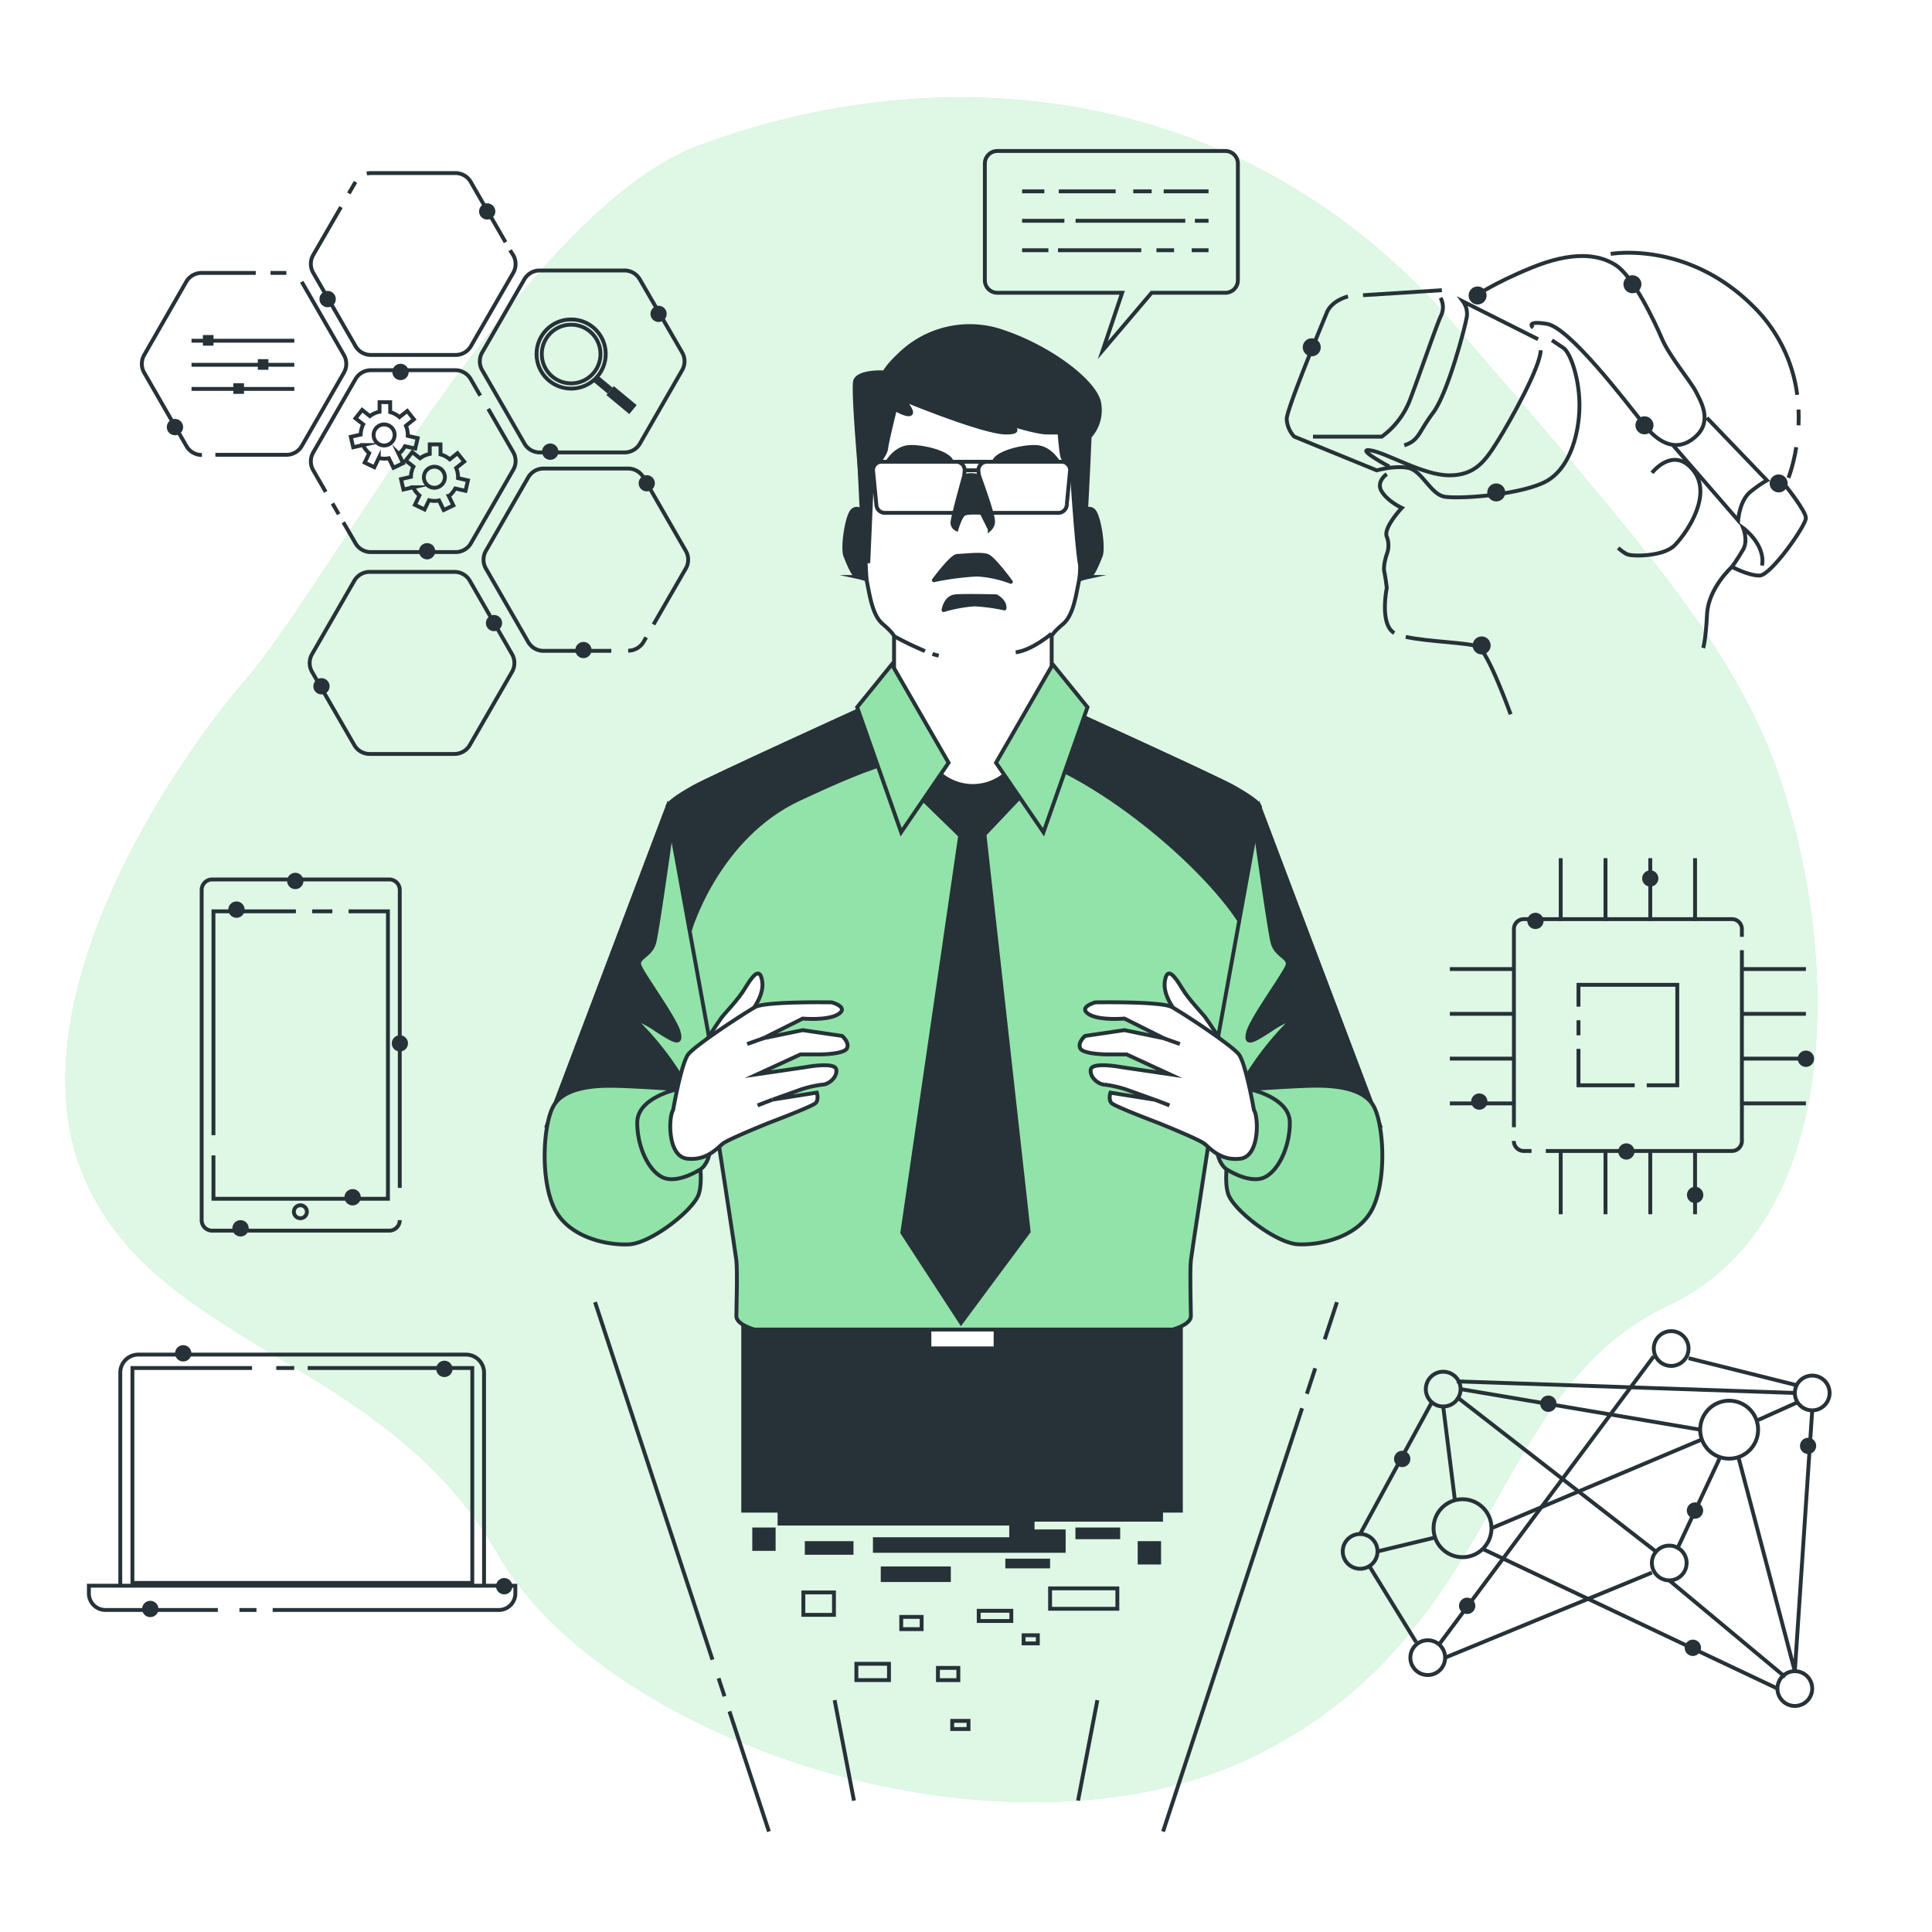<svg class="animated" id="freepik_stories-visionary-technology" xmlns="http://www.w3.org/2000/svg" viewBox="0 0 500 500" version="1.1" xmlns:xlink="http://www.w3.org/1999/xlink" xmlns:svgjs="http://svgjs.com/svgjs"><style>svg#freepik_stories-visionary-technology:not(.animated) .animable {opacity: 0;}svg#freepik_stories-visionary-technology.animated #freepik--background-simple--inject-2 {animation: 1.5s Infinite  linear shake;animation-delay: 0s;}svg#freepik_stories-visionary-technology.animated #freepik--Connection--inject-2 {animation: 1s 1 forwards cubic-bezier(.36,-0.01,.5,1.38) slideUp;animation-delay: 0s;}svg#freepik_stories-visionary-technology.animated #freepik--virtual-reality--inject-2 {animation: 1s 1 forwards cubic-bezier(.36,-0.01,.5,1.38) fadeIn;animation-delay: 0s;}svg#freepik_stories-visionary-technology.animated #freepik--Tools--inject-2 {animation: 1s 1 forwards cubic-bezier(.36,-0.01,.5,1.38) fadeIn;animation-delay: 0s;}svg#freepik_stories-visionary-technology.animated #freepik--device-2--inject-2 {animation: 1.5s Infinite  linear shake;animation-delay: 0s;}svg#freepik_stories-visionary-technology.animated #freepik--Character--inject-2 {animation: 1.5s Infinite  linear shake;animation-delay: 0s;}            @keyframes shake {                10%, 90% {                    transform: translate3d(-1px, 0, 0);                  }                  20%, 80% {                    transform: translate3d(2px, 0, 0);                  }                  30%, 50%, 70% {                    transform: translate3d(-4px, 0, 0);                  }                  40%, 60% {                    transform: translate3d(4px, 0, 0);                  }            }                    @keyframes slideUp {                0% {                    opacity: 0;                    transform: translateY(30px);                }                100% {                    opacity: 1;                    transform: inherit;                }            }                    @keyframes fadeIn {                0% {                    opacity: 0;                }                100% {                    opacity: 1;                }            }        </style><g id="freepik--background-simple--inject-2" style="transform-origin: 243.632px 245.813px 0px;" class="animable"><path d="M330.05,45.84c-44.64-24.71-98.88-27-149.56-8C136.31,54.4,85.69,150.12,63.6,175.89S2.86,262.41,22.18,305.66,100,352,128.73,402s133.68,84,197.18,51.83,58.91-93.88,105.85-116,44.18-94.8,27.61-139.9c-10.75-29.27-33.1-54.9-52.76-78.55C396.24,107,385.56,94.77,375,82.49A169.48,169.48,0,0,0,330.05,45.84Z" style="fill: rgb(146, 227, 169); transform-origin: 243.632px 245.813px 0px;" id="elq6yul7myl6d" class="animable"></path><g id="el5srothin779"><path d="M330.05,45.84c-44.64-24.71-98.88-27-149.56-8C136.31,54.4,85.69,150.12,63.6,175.89S2.86,262.41,22.18,305.66,100,352,128.73,402s133.68,84,197.18,51.83,58.91-93.88,105.85-116,44.18-94.8,27.61-139.9c-10.75-29.27-33.1-54.9-52.76-78.55C396.24,107,385.56,94.77,375,82.49A169.48,169.48,0,0,0,330.05,45.84Z" style="fill: rgb(255, 255, 255); opacity: 0.7; transform-origin: 243.632px 245.813px 0px;" class="animable"></path></g></g><g id="freepik--Connection--inject-2" style="transform-origin: 410.5px 393px 0px;" class="animable"><circle cx="373.5" cy="359.5" r="4.5" style="fill: none; stroke: rgb(38, 50, 56); stroke-linejoin: round; transform-origin: 373.5px 359.5px 0px;" id="el126ypyne16zh" class="animable"></circle><circle cx="432" cy="404.5" r="4.5" style="fill: none; stroke: rgb(38, 50, 56); stroke-linejoin: round; transform-origin: 432px 404.5px 0px;" id="eln8v8n5mo1m" class="animable"></circle><circle cx="352" cy="401.5" r="4.5" style="fill: none; stroke: rgb(38, 50, 56); stroke-miterlimit: 10; transform-origin: 352px 401.5px 0px;" id="el7vobmnwz5l6" class="animable"></circle><circle cx="378.5" cy="395.5" r="7.5" style="fill: none; stroke: rgb(38, 50, 56); stroke-linejoin: round; transform-origin: 378.5px 395.5px 0px;" id="ele1qee13wk08" class="animable"></circle><circle cx="369.5" cy="429" r="4.5" style="fill: none; stroke: rgb(38, 50, 56); stroke-linejoin: round; transform-origin: 369.5px 429px 0px;" id="el1lqexh5pplb" class="animable"></circle><circle cx="464.5" cy="437" r="4.5" style="fill: none; stroke: rgb(38, 50, 56); stroke-linejoin: round; transform-origin: 464.5px 437px 0px;" id="eldv4lwf5d4eh" class="animable"></circle><circle cx="469" cy="360.5" r="4.5" style="fill: none; stroke: rgb(38, 50, 56); stroke-linejoin: round; transform-origin: 469px 360.5px 0px;" id="eljf0y0zz8yzi" class="animable"></circle><circle cx="432.5" cy="349" r="4.5" style="fill: none; stroke: rgb(38, 50, 56); stroke-linejoin: round; transform-origin: 432.5px 349px 0px;" id="el7u3qgiskrr6" class="animable"></circle><circle cx="447.5" cy="370" r="7.5" style="fill: none; stroke: rgb(38, 50, 56); stroke-linejoin: round; transform-origin: 447.5px 370px 0px;" id="elu8kgln6tlib" class="animable"></circle><line x1="377" y1="361.5" x2="428.5" y2="401.5" style="fill: none; stroke: rgb(38, 50, 56); stroke-linejoin: round; transform-origin: 402.75px 381.5px 0px;" id="el49ai7efrgj4" class="animable"></line><line x1="434" y1="401" x2="445" y2="377.5" style="fill: none; stroke: rgb(38, 50, 56); stroke-linejoin: round; transform-origin: 439.5px 389.25px 0px;" id="el7tzalx82w1c" class="animable"></line><polyline points="450 377.5 464.5 432.5 469 365" style="fill: none; stroke: rgb(38, 50, 56); stroke-linejoin: round; transform-origin: 459.5px 398.75px 0px;" id="elhmm6fjv8d5l" class="animable"></polyline><line x1="427.5" y1="407" x2="374" y2="429" style="fill: none; stroke: rgb(38, 50, 56); stroke-linejoin: round; transform-origin: 400.75px 418px 0px;" id="el5t2jeasueap" class="animable"></line><line x1="386" y1="395.5" x2="440.5" y2="372.5" style="fill: none; stroke: rgb(38, 50, 56); stroke-linejoin: round; transform-origin: 413.25px 384px 0px;" id="elne5i3sruv5" class="animable"></line><line x1="376.5" y1="388" x2="373.5" y2="364" style="fill: none; stroke: rgb(38, 50, 56); stroke-linejoin: round; transform-origin: 375px 376px 0px;" id="eli3bfobgogp" class="animable"></line><line x1="455" y1="367.5" x2="465" y2="363" style="fill: none; stroke: rgb(38, 50, 56); stroke-linejoin: round; transform-origin: 460px 365.25px 0px;" id="elbk5ckmexsjl" class="animable"></line><line x1="354.5" y1="405.5" x2="366.5" y2="425" style="fill: none; stroke: rgb(38, 50, 56); stroke-linejoin: round; transform-origin: 360.5px 415.25px 0px;" id="elyoqw6drks1a" class="animable"></line><line x1="352" y1="397" x2="370.5" y2="363" style="fill: none; stroke: rgb(38, 50, 56); stroke-linejoin: round; transform-origin: 361.25px 380px 0px;" id="el8t5jqpzgukn" class="animable"></line><line x1="384" y1="401" x2="460" y2="437" style="fill: none; stroke: rgb(38, 50, 56); stroke-linejoin: round; transform-origin: 422px 419px 0px;" id="eljillpjcy15o" class="animable"></line><line x1="432" y1="409" x2="462" y2="434" style="fill: none; stroke: rgb(38, 50, 56); stroke-linejoin: round; transform-origin: 447px 421.5px 0px;" id="ell49aaqbz2n" class="animable"></line><line x1="378" y1="359.5" x2="440" y2="370" style="fill: none; stroke: rgb(38, 50, 56); stroke-linejoin: round; transform-origin: 409px 364.75px 0px;" id="elhwp7vibebdr" class="animable"></line><line x1="464.5" y1="360.5" x2="377" y2="357.5" style="fill: none; stroke: rgb(38, 50, 56); stroke-linejoin: round; transform-origin: 420.75px 359px 0px;" id="elvjjvctnhff" class="animable"></line><line x1="465" y1="358.5" x2="437" y2="351.5" style="fill: none; stroke: rgb(38, 50, 56); stroke-linejoin: round; transform-origin: 451px 355px 0px;" id="elvr8gdzxvvmr" class="animable"></line><line x1="428" y1="351" x2="372.5" y2="425.5" style="fill: none; stroke: rgb(38, 50, 56); stroke-linejoin: round; transform-origin: 400.25px 388.25px 0px;" id="elbav6nyo8oeh" class="animable"></line><line x1="371" y1="398" x2="356.5" y2="401.5" style="fill: none; stroke: rgb(38, 50, 56); stroke-linejoin: round; transform-origin: 363.75px 399.75px 0px;" id="elvknhnmmmup" class="animable"></line><path d="M402.82,363.28a2.11,2.11,0,1,0-2.1,2.11A2.1,2.1,0,0,0,402.82,363.28Z" style="fill: rgb(38, 50, 56); transform-origin: 400.71px 363.28px 0px;" id="ellzxvngpmsoo" class="animable"></path><path d="M381.81,415.6a2.11,2.11,0,1,0-2.11,2.1A2.1,2.1,0,0,0,381.81,415.6Z" style="fill: rgb(38, 50, 56); transform-origin: 379.7px 415.59px 0px;" id="elkx9u4u32sop" class="animable"></path><path d="M440.77,390.94a2.11,2.11,0,1,0-2.1,2.1A2.1,2.1,0,0,0,440.77,390.94Z" style="fill: rgb(38, 50, 56); transform-origin: 438.66px 390.93px 0px;" id="el8f94wacm8cq" class="animable"></path><path d="M440.22,426.46a2.11,2.11,0,1,0-2.11,2.1A2.12,2.12,0,0,0,440.22,426.46Z" style="fill: rgb(38, 50, 56); transform-origin: 438.11px 426.45px 0px;" id="elwkedpuoipjo" class="animable"></path><path d="M365,377.57a2.11,2.11,0,1,0-2.1,2.11A2.1,2.1,0,0,0,365,377.57Z" style="fill: rgb(38, 50, 56); transform-origin: 362.89px 377.57px 0px;" id="elss6hewouta" class="animable"></path><circle cx="467.93" cy="374.19" r="2.1" style="fill: rgb(38, 50, 56); transform-origin: 467.93px 374.19px 0px;" id="elu9hzkl6gid" class="animable"></circle></g><g id="freepik--Chip--inject-2" style="transform-origin: 422.35px 268.175px 0px;" class="animable"><path d="M391.8,291.72V240.45a2.57,2.57,0,0,1,2.58-2.58h53.83a2.58,2.58,0,0,1,2.59,2.58v2" style="fill: none; stroke: rgb(38, 50, 56); stroke-miterlimit: 10; transform-origin: 421.3px 264.795px 0px;" id="el0zjtotbozjwj" class="animable"></path><path d="M396.36,297.87h-2a2.58,2.58,0,0,1-2.58-2.59" style="fill: none; stroke: rgb(38, 50, 56); stroke-miterlimit: 10; transform-origin: 394.07px 296.575px 0px;" id="el9z0tfqm496t" class="animable"></path><path d="M450.8,245.91v49.37a2.59,2.59,0,0,1-2.59,2.59H400.06" style="fill: none; stroke: rgb(38, 50, 56); stroke-miterlimit: 10; transform-origin: 425.43px 271.89px 0px;" id="eldlx38r7iqw" class="animable"></path><polyline points="408.51 260.53 408.51 254.87 434.08 254.87 434.08 280.87 426.18 280.87" style="fill: none; stroke: rgb(38, 50, 56); stroke-miterlimit: 10; transform-origin: 421.295px 267.87px 0px;" id="elmdi4ui2hilf" class="animable"></polyline><line x1="408.51" y1="267.94" x2="408.51" y2="264.04" style="fill: none; stroke: rgb(38, 50, 56); stroke-miterlimit: 10; transform-origin: 408.51px 265.99px 0px;" id="eloq9p8a1c1mm" class="animable"></line><polyline points="423.06 280.87 408.51 280.87 408.51 271.45" style="fill: none; stroke: rgb(38, 50, 56); stroke-miterlimit: 10; transform-origin: 415.785px 276.16px 0px;" id="elz3tjrm1nj4i" class="animable"></polyline><line x1="403.91" y1="238.33" x2="403.91" y2="222.1" style="fill: none; stroke: rgb(38, 50, 56); stroke-miterlimit: 10; transform-origin: 403.91px 230.215px 0px;" id="elqbp4ue7x95" class="animable"></line><line x1="415.5" y1="238.33" x2="415.5" y2="222.1" style="fill: none; stroke: rgb(38, 50, 56); stroke-miterlimit: 10; transform-origin: 415.5px 230.215px 0px;" id="elrop9obdqc1" class="animable"></line><line x1="427.09" y1="238.33" x2="427.09" y2="222.1" style="fill: none; stroke: rgb(38, 50, 56); stroke-miterlimit: 10; transform-origin: 427.09px 230.215px 0px;" id="ellf4iotx8vnj" class="animable"></line><line x1="438.68" y1="238.33" x2="438.68" y2="222.1" style="fill: none; stroke: rgb(38, 50, 56); stroke-miterlimit: 10; transform-origin: 438.68px 230.215px 0px;" id="elqunj0pywsi" class="animable"></line><line x1="403.91" y1="314.25" x2="403.91" y2="298.03" style="fill: none; stroke: rgb(38, 50, 56); stroke-miterlimit: 10; transform-origin: 403.91px 306.14px 0px;" id="elkyh3s2ahhbh" class="animable"></line><line x1="415.5" y1="314.25" x2="415.5" y2="298.03" style="fill: none; stroke: rgb(38, 50, 56); stroke-miterlimit: 10; transform-origin: 415.5px 306.14px 0px;" id="eliik41rvivcp" class="animable"></line><line x1="427.09" y1="314.25" x2="427.09" y2="298.03" style="fill: none; stroke: rgb(38, 50, 56); stroke-miterlimit: 10; transform-origin: 427.09px 306.14px 0px;" id="el9pmw9yvo3cs" class="animable"></line><line x1="438.68" y1="314.25" x2="438.68" y2="298.03" style="fill: none; stroke: rgb(38, 50, 56); stroke-miterlimit: 10; transform-origin: 438.68px 306.14px 0px;" id="el45wpqlsqvee" class="animable"></line><line x1="451.14" y1="250.79" x2="467.37" y2="250.79" style="fill: none; stroke: rgb(38, 50, 56); stroke-miterlimit: 10; transform-origin: 459.255px 250.79px 0px;" id="elsg7nz4xszfc" class="animable"></line><line x1="451.14" y1="262.38" x2="467.37" y2="262.38" style="fill: none; stroke: rgb(38, 50, 56); stroke-miterlimit: 10; transform-origin: 459.255px 262.38px 0px;" id="elqu84hqkoal" class="animable"></line><line x1="451.14" y1="273.97" x2="467.37" y2="273.97" style="fill: none; stroke: rgb(38, 50, 56); stroke-miterlimit: 10; transform-origin: 459.255px 273.97px 0px;" id="el65x28ytii6g" class="animable"></line><line x1="451.14" y1="285.56" x2="467.37" y2="285.56" style="fill: none; stroke: rgb(38, 50, 56); stroke-miterlimit: 10; transform-origin: 459.255px 285.56px 0px;" id="elldh9dzg9kq7" class="animable"></line><line x1="375.22" y1="250.79" x2="391.45" y2="250.79" style="fill: none; stroke: rgb(38, 50, 56); stroke-miterlimit: 10; transform-origin: 383.335px 250.79px 0px;" id="ela12t0j5br97" class="animable"></line><line x1="375.22" y1="262.38" x2="391.45" y2="262.38" style="fill: none; stroke: rgb(38, 50, 56); stroke-miterlimit: 10; transform-origin: 383.335px 262.38px 0px;" id="elrvnu8xz9q59" class="animable"></line><line x1="375.22" y1="273.97" x2="391.45" y2="273.97" style="fill: none; stroke: rgb(38, 50, 56); stroke-miterlimit: 10; transform-origin: 383.335px 273.97px 0px;" id="elju5ds9wm77f" class="animable"></line><line x1="375.22" y1="285.56" x2="391.45" y2="285.56" style="fill: none; stroke: rgb(38, 50, 56); stroke-miterlimit: 10; transform-origin: 383.335px 285.56px 0px;" id="el3d1pnqsjhl2" class="animable"></line><path d="M469.48,274a2.11,2.11,0,1,0-2.11,2.11A2.11,2.11,0,0,0,469.48,274Z" style="fill: rgb(38, 50, 56); transform-origin: 467.37px 274px 0px;" id="el0fyc58yfuoca" class="animable"></path><path d="M399.47,238.33a2.1,2.1,0,1,0-2.1,2.1A2.1,2.1,0,0,0,399.47,238.33Z" style="fill: rgb(38, 50, 56); transform-origin: 397.37px 238.33px 0px;" id="el9y00y076oli" class="animable"></path><path d="M384.94,285.09a2.1,2.1,0,1,0-2.1,2.1A2.1,2.1,0,0,0,384.94,285.09Z" style="fill: rgb(38, 50, 56); transform-origin: 382.84px 285.09px 0px;" id="elmxfgwoktpy" class="animable"></path><circle cx="427.09" cy="227.34" r="2.1" style="fill: rgb(38, 50, 56); transform-origin: 427.09px 227.34px 0px;" id="el2wrhwlbcoeu" class="animable"></circle><path d="M423,298a2.1,2.1,0,1,0-2.1,2.1A2.11,2.11,0,0,0,423,298Z" style="fill: rgb(38, 50, 56); transform-origin: 420.9px 298px 0px;" id="eltmydydlfb5o" class="animable"></path><path d="M440.81,309.26a2.11,2.11,0,1,0-2.1,2.1A2.1,2.1,0,0,0,440.81,309.26Z" style="fill: rgb(38, 50, 56); transform-origin: 438.7px 309.25px 0px;" id="elkxqdwlur4zo" class="animable"></path></g><g id="freepik--virtual-reality--inject-2" style="transform-origin: 400.18px 125.136px 0px;" class="animable animator-active"><path d="M348.86,76.72s-4.2,1-5.5,4.21S333,105.86,333,108.45a7.19,7.19,0,0,0,1.94,4.54l21.37,8.74s4.53-1.3,8.09-.65,5.83,6.8,9.39,7.45,18.46-.33,25.58-3.57,9.39-13.27,9.39-20.07-2.27-13.6-4.21-14.89l-2.91-1.94" style="fill: none; stroke: rgb(38, 50, 56); stroke-miterlimit: 10; transform-origin: 370.88px 102.72px 0px;" id="elwowkput429" class="animable"></path><path d="M396.78,84.82s-2.27-1.94,3.56-1,20.4,20.07,25.26,26.22,9.71,6.48,13.59,2.59,1-8.74-.32-11.33-6.8-9.07-8.74-13.6-7.45-16.19-12-19.1-11.33-3.56-21.69.65-15.22,7.77-15.22,7.77" style="fill: none; stroke: rgb(38, 50, 56); stroke-miterlimit: 10; transform-origin: 411.181px 90.718px 0px;" id="elkyw2rg8nd6" class="animable"></path><line x1="352.75" y1="76.4" x2="373.15" y2="75.11" style="fill: none; stroke: rgb(38, 50, 56); stroke-miterlimit: 10; transform-origin: 362.95px 75.755px 0px;" id="ellh96crpbgzs" class="animable"></line><path d="M363.43,115.25c3.89-1.29,3.56-3.24,7.45-8.42s8.42-22.66,8.74-24.93a5.4,5.4,0,0,0-1-3.88l19.43,9.77" style="fill: none; stroke: rgb(38, 50, 56); stroke-miterlimit: 10; transform-origin: 380.74px 96.635px 0px;" id="ellzgh1khaof" class="animable"></path><path d="M339.8,113h17.81a21.18,21.18,0,0,0,7.12-9.07c2.26-5.83,6.8-19.1,8.09-22a5.17,5.17,0,0,0,0-4.85" style="fill: none; stroke: rgb(38, 50, 56); stroke-miterlimit: 10; transform-origin: 356.612px 95.04px 0px;" id="elc6jur27i3rp" class="animable"></path><path d="M359.55,120.76s-9.07-4.86-4.86-4.21,13.6,6.47,20.4,6.47,9.39-3.88,12.63-9.06,11-19.11,11-23.31" style="fill: none; stroke: rgb(38, 50, 56); stroke-miterlimit: 10; transform-origin: 376.148px 106.835px 0px;" id="el01o53je6pum2" class="animable"></path><path d="M427.54,122.37s5.5-7.12,10.68-.64-1.94,16.51-4.85,19.42-11,2.92-12.31,2.27a9.89,9.89,0,0,1-2.26-1.62" style="fill: none; stroke: rgb(38, 50, 56); stroke-miterlimit: 10; transform-origin: 429.429px 131.387px 0px;" id="el4p1agdjsfs2" class="animable"></path><path d="M433,115.25l16.84,19.43s.32-5.18,3.24-7.45a29.59,29.59,0,0,1,4.2-2.91l-15.54-16.19" style="fill: none; stroke: rgb(38, 50, 56); stroke-miterlimit: 10; transform-origin: 445.14px 121.405px 0px;" id="elulpcfhlqaug" class="animable"></path><path d="M459.27,125h2.26s5.83,7.13,5.83,9.07-9.06,14.89-12,14.89-7.12-2.26-7.12-2.26,1.62-2.27,2.91-4.54,0-5.5,0-5.5,5.83,4.21,4.86,9.71" style="fill: none; stroke: rgb(38, 50, 56); stroke-miterlimit: 10; transform-origin: 457.8px 136.98px 0px;" id="elm4o0nabptfe" class="animable"></path><path d="M363.81,164.82c5.88,1.3,16.59,1.49,18.73,2.56,2.59,1.29,8.41,17.48,8.41,17.48" style="fill: none; stroke: rgb(38, 50, 56); stroke-miterlimit: 10; transform-origin: 377.38px 174.84px 0px;" id="eltsdunf1leia" class="animable"></path><path d="M358.9,122.7s-2.91,1.94-1.29,4.53,5.18,4.21,5.18,4.21-4.86,5.18-3.89,7.45a6.3,6.3,0,0,1,0,4.53s-1,2.91-.65,4.53.65,4.21.65,4.21-1.94,9.39,1.94,11.66" style="fill: none; stroke: rgb(38, 50, 56); stroke-miterlimit: 10; transform-origin: 359.955px 143.26px 0px;" id="eltwlytlneflc" class="animable"></path><path d="M448.26,146.66s-6.15,5.5-6.48,12.3-1,8.74-1,8.74" style="fill: none; stroke: rgb(38, 50, 56); stroke-miterlimit: 10; transform-origin: 444.52px 157.18px 0px;" id="ell5vi6lejgh" class="animable"></path><path d="M464.86,115.73a43.46,43.46,0,0,1-2,7.94" style="fill: none; stroke: rgb(38, 50, 56); stroke-miterlimit: 10; transform-origin: 463.86px 119.7px 0px;" id="elbgi59x71xp9" class="animable"></path><path d="M465.46,106c.06,1.4.05,2.76,0,4.07" style="fill: none; stroke: rgb(38, 50, 56); stroke-miterlimit: 10; transform-origin: 465.481px 108.035px 0px;" id="elbq9lr1haybh" class="animable"></path><path d="M416.85,65.72s19.75-3.57,36.91,13.59a39,39,0,0,1,11.36,22.87" style="fill: none; stroke: rgb(38, 50, 56); stroke-miterlimit: 10; transform-origin: 440.985px 83.796px 0px;" id="elj9kualc3hf" class="animable"></path><circle cx="339.48" cy="89.88" r="2.33" style="fill: rgb(38, 50, 56); transform-origin: 339.48px 89.88px 0px;" id="eliiu6prr1k3" class="animable"></circle><circle cx="387.23" cy="127.44" r="2.33" style="fill: rgb(38, 50, 56); transform-origin: 387.23px 127.44px 0px;" id="elkohbqm6o3g" class="animable"></circle><circle cx="383.45" cy="167.04" r="2.33" style="fill: rgb(38, 50, 56); transform-origin: 383.45px 167.04px 0px;" id="elwt7g7mf2o3o" class="animable"></circle><path d="M427.92,110.07a2.33,2.33,0,1,0-2.32,2.33A2.32,2.32,0,0,0,427.92,110.07Z" style="fill: rgb(38, 50, 56); transform-origin: 425.59px 110.07px 0px;" id="eluxpzfygsuve" class="animable"></path><circle cx="422.47" cy="73.57" r="2.33" style="fill: rgb(38, 50, 56); transform-origin: 422.47px 73.57px 0px;" id="elxxh52nf6jj" class="animable"></circle><circle cx="382.4" cy="76.47" r="2.33" style="fill: rgb(38, 50, 56); transform-origin: 382.4px 76.47px 0px;" id="eliidkcwlmpmh" class="animable"></circle><circle cx="460.32" cy="125.11" r="2.33" style="fill: rgb(38, 50, 56); transform-origin: 460.32px 125.11px 0px;" id="elhzfviu5e23m" class="animable"></circle></g><g id="freepik--Tools--inject-2" style="transform-origin: 107.4px 119.955px 0px;" class="animable"><line x1="74.11" y1="70.63" x2="70.01" y2="70.63" style="fill: none; stroke: rgb(38, 50, 56); stroke-miterlimit: 10; transform-origin: 72.06px 70.63px 0px;" id="eli6f5d1xhoea" class="animable"></line><path d="M55.74,117.7H74.11a4.59,4.59,0,0,0,4-2.29L89,96.46a4.59,4.59,0,0,0,0-4.59L78.09,72.93" style="fill: none; stroke: rgb(38, 50, 56); stroke-miterlimit: 10; transform-origin: 72.677px 95.315px 0px;" id="elal9vf97eqso" class="animable"></path><path d="M66.19,70.63h-14a4.6,4.6,0,0,0-4,2.3L37.32,91.87a4.59,4.59,0,0,0,0,4.59l10.94,19a4.59,4.59,0,0,0,4,2.29" style="fill: none; stroke: rgb(38, 50, 56); stroke-miterlimit: 10; transform-origin: 51.447px 94.19px 0px;" id="elt53ozeu1iei" class="animable"></path><path d="M88.86,135.17,92,140.59a4.58,4.58,0,0,0,4,2.29h21.88a4.58,4.58,0,0,0,4-2.29l10.94-19a4.57,4.57,0,0,0,0-4.58l-6.46-11.19" style="fill: none; stroke: rgb(38, 50, 56); stroke-miterlimit: 10; transform-origin: 111.148px 124.35px 0px;" id="elcybe7cllvj9" class="animable"></path><line x1="86.05" y1="130.29" x2="87.66" y2="133.08" style="fill: none; stroke: rgb(38, 50, 56); stroke-miterlimit: 10; transform-origin: 86.855px 131.685px 0px;" id="el51jwy4kom69" class="animable"></line><path d="M124.29,102.39l-2.47-4.28a4.59,4.59,0,0,0-4-2.3H96a4.59,4.59,0,0,0-4,2.3l-10.94,19a4.57,4.57,0,0,0,0,4.58l3.23,5.61" style="fill: none; stroke: rgb(38, 50, 56); stroke-miterlimit: 10; transform-origin: 102.367px 111.555px 0px;" id="el5onrrgt4tvu" class="animable"></path><path d="M88.24,53.59,81.06,66a4.59,4.59,0,0,0,0,4.59L92,89.57a4.58,4.58,0,0,0,4,2.29h21.88a4.58,4.58,0,0,0,4-2.29l10.94-18.95a4.59,4.59,0,0,0,0-4.59L132,64.76" style="fill: none; stroke: rgb(38, 50, 56); stroke-miterlimit: 10; transform-origin: 106.94px 72.725px 0px;" id="el72pxfiz6d2e" class="animable"></path><line x1="92" y1="47.08" x2="90.28" y2="50.06" style="fill: none; stroke: rgb(38, 50, 56); stroke-miterlimit: 10; transform-origin: 91.14px 48.57px 0px;" id="el0tgut93wzt18" class="animable"></line><path d="M130.83,62.68l-9-15.6a4.58,4.58,0,0,0-4-2.29H96a4.29,4.29,0,0,0-1.07.13" style="fill: none; stroke: rgb(38, 50, 56); stroke-miterlimit: 10; transform-origin: 112.88px 53.735px 0px;" id="elbhlxj142j5d" class="animable"></path><path d="M161.58,70H139.7a4.58,4.58,0,0,0-4,2.29L124.79,91.21a4.59,4.59,0,0,0,0,4.59l10.94,19a4.58,4.58,0,0,0,4,2.29h21.88a4.59,4.59,0,0,0,4-2.29l10.93-19a4.59,4.59,0,0,0,0-4.59L165.56,72.26A4.59,4.59,0,0,0,161.58,70Z" style="fill: none; stroke: rgb(38, 50, 56); stroke-miterlimit: 10; transform-origin: 150.665px 93.545px 0px;" id="elhv8jyu31ati" class="animable"></path><path d="M117.58,148H95.7a4.58,4.58,0,0,0-4,2.29l-10.94,19a4.59,4.59,0,0,0,0,4.59l10.94,18.95a4.58,4.58,0,0,0,4,2.29h21.88a4.59,4.59,0,0,0,4-2.29l10.93-18.95a4.59,4.59,0,0,0,0-4.59l-10.93-19A4.59,4.59,0,0,0,117.58,148Z" style="fill: none; stroke: rgb(38, 50, 56); stroke-miterlimit: 10; transform-origin: 106.635px 171.56px 0px;" id="eleiepccu9iks" class="animable"></path><path d="M169.13,161.61l8.35-14.47a4.57,4.57,0,0,0,0-4.58l-10.94-19a4.59,4.59,0,0,0-4-2.3H140.69a4.59,4.59,0,0,0-4,2.3l-10.94,19a4.57,4.57,0,0,0,0,4.58l10.94,19a4.59,4.59,0,0,0,4,2.3h17.52" style="fill: none; stroke: rgb(38, 50, 56); stroke-miterlimit: 10; transform-origin: 151.615px 144.85px 0px;" id="eljszbtrlhgm" class="animable"></path><path d="M162.57,168.39a4.59,4.59,0,0,0,4-2.3l.66-1.14" style="fill: none; stroke: rgb(38, 50, 56); stroke-miterlimit: 10; transform-origin: 164.9px 166.67px 0px;" id="elj79aqu86r1a" class="animable"></path><path d="M117.81,126.42l2.67.6.62-2.7-2.56-.58c0-.08,0-.16,0-.23a5.94,5.94,0,0,0-.49-2.39l2.08-1.66-1.73-2.17-2,1.59A6,6,0,0,0,114,117.6V115h-2.78v2.48a6.23,6.23,0,0,0-2.51,1.13l-2-1.6L105,119.19l2,1.57a6,6,0,0,0-.65,2.64l-2.56.59.62,2.7,2.52-.58a6.12,6.12,0,0,0,1.62,2.11l-1.17,2.43,2.5,1.21,1.15-2.4a6.17,6.17,0,0,0,1.44.18,6.25,6.25,0,0,0,1.16-.12l1.2,2.48,2.5-1.2-1.17-2.41A6.07,6.07,0,0,0,117.81,126.42Zm-8.11-2.91a2.72,2.72,0,1,1,2.72,2.72A2.72,2.72,0,0,1,109.7,123.51Z" style="fill: none; stroke: rgb(38, 50, 56); stroke-miterlimit: 10; transform-origin: 112.445px 123.5px 0px;" id="elpsxt5sznwk" class="animable"></path><path d="M104.81,115.48l2.66.61.62-2.7-2.56-.59c0-.08,0-.15,0-.23a6.14,6.14,0,0,0-.48-2.39l2.07-1.65-1.73-2.17-2,1.58a6.17,6.17,0,0,0-2.41-1.28v-2.58H98.23v2.48a6.1,6.1,0,0,0-2.51,1.13l-2-1.6L92,108.26l2,1.56a6.06,6.06,0,0,0-.65,2.65l-2.56.58.62,2.7,2.52-.57a6.18,6.18,0,0,0,1.62,2.1l-1.17,2.44,2.5,1.2,1.15-2.4a5.68,5.68,0,0,0,1.44.18,6.25,6.25,0,0,0,1.16-.11l1.2,2.48,2.5-1.2-1.16-2.42A6.1,6.1,0,0,0,104.81,115.48Zm-8.12-2.91a2.72,2.72,0,1,1,2.72,2.72A2.72,2.72,0,0,1,96.69,112.57Z" style="fill: none; stroke: rgb(38, 50, 56); stroke-miterlimit: 10; transform-origin: 99.44px 112.575px 0px;" id="elmm2q643lwoh" class="animable"></path><g id="eldoyvw1ratlj"><circle cx="147.81" cy="91.62" r="8.95" style="fill: none; stroke: rgb(38, 50, 56); stroke-miterlimit: 10; transform-origin: 147.81px 91.62px 0px; transform: rotate(-67.37deg);" class="animable"></circle></g><circle cx="147.81" cy="91.62" r="7.6" style="fill: none; stroke: rgb(38, 50, 56); stroke-miterlimit: 10; transform-origin: 147.81px 91.62px 0px;" id="elp6lysl2qdk" class="animable"></circle><line x1="157.88" y1="101.08" x2="163.81" y2="106" style="fill: none; stroke: rgb(38, 50, 56); stroke-miterlimit: 10; stroke-width: 3px; transform-origin: 160.845px 103.54px 0px;" id="eltyd2mkrlrgs" class="animable"></line><line x1="154.32" y1="98.13" x2="157.88" y2="101.08" style="fill: none; stroke: rgb(38, 50, 56); stroke-miterlimit: 10; stroke-width: 2px; transform-origin: 156.1px 99.605px 0px;" id="el0daav7xkeflp" class="animable"></line><line x1="49.57" y1="88.18" x2="76.17" y2="88.18" style="fill: none; stroke: rgb(38, 50, 56); stroke-miterlimit: 10; transform-origin: 62.87px 88.18px 0px;" id="elg7dhe81lrmp" class="animable"></line><rect x="52.51" y="86.71" width="2.75" height="2.75" style="fill: rgb(38, 50, 56); transform-origin: 53.885px 88.085px 0px;" id="el3egmg7cpncy" class="animable"></rect><line x1="49.57" y1="94.41" x2="76.17" y2="94.41" style="fill: none; stroke: rgb(38, 50, 56); stroke-miterlimit: 10; transform-origin: 62.87px 94.41px 0px;" id="el3emeaqpbdb" class="animable"></line><rect x="66.72" y="92.95" width="2.75" height="2.75" style="fill: rgb(38, 50, 56); transform-origin: 68.095px 94.325px 0px;" id="el827nznuxmck" class="animable"></rect><line x1="49.57" y1="100.65" x2="76.17" y2="100.65" style="fill: none; stroke: rgb(38, 50, 56); stroke-miterlimit: 10; transform-origin: 62.87px 100.65px 0px;" id="el9xv2281t4yv" class="animable"></line><rect x="60.39" y="99.18" width="2.75" height="2.75" style="fill: rgb(38, 50, 56); transform-origin: 61.765px 100.555px 0px;" id="elz62t2t5jfi" class="animable"></rect><circle cx="151" cy="168.23" r="2.1" style="fill: rgb(38, 50, 56); transform-origin: 151px 168.23px 0px;" id="els8z52vcgvb" class="animable"></circle><circle cx="167.38" cy="125.07" r="2.1" style="fill: rgb(38, 50, 56); transform-origin: 167.38px 125.07px 0px;" id="el5igffp6ujcu" class="animable"></circle><path d="M105.76,96.27a2.11,2.11,0,1,0-2.1,2.1A2.1,2.1,0,0,0,105.76,96.27Z" style="fill: rgb(38, 50, 56); transform-origin: 103.65px 96.26px 0px;" id="eljylsboth6zg" class="animable"></path><path d="M128.19,54.72a2.1,2.1,0,1,0-2.1,2.1A2.11,2.11,0,0,0,128.19,54.72Z" style="fill: rgb(38, 50, 56); transform-origin: 126.09px 54.72px 0px;" id="eln9qp94v9jwn" class="animable"></path><path d="M47.39,110.54a2.11,2.11,0,1,0-2.1,2.1A2.1,2.1,0,0,0,47.39,110.54Z" style="fill: rgb(38, 50, 56); transform-origin: 45.28px 110.53px 0px;" id="eloz5kjuyyy7m" class="animable"></path><path d="M112.64,142.66a2.1,2.1,0,1,0-2.1,2.1A2.11,2.11,0,0,0,112.64,142.66Z" style="fill: rgb(38, 50, 56); transform-origin: 110.54px 142.66px 0px;" id="elj9mpattlz3e" class="animable"></path><path d="M85.3,177.61a2.1,2.1,0,1,0-2.1,2.1A2.1,2.1,0,0,0,85.3,177.61Z" style="fill: rgb(38, 50, 56); transform-origin: 83.2px 177.61px 0px;" id="elhpwijp7ewz" class="animable"></path><circle cx="127.85" cy="161.25" r="2.1" style="fill: rgb(38, 50, 56); transform-origin: 127.85px 161.25px 0px;" id="elz2xm269ucjo" class="animable"></circle><circle cx="170.44" cy="81.23" r="2.1" style="fill: rgb(38, 50, 56); transform-origin: 170.44px 81.23px 0px;" id="el0lmyqa0hs4i" class="animable"></circle><path d="M144.51,116.91A2.11,2.11,0,1,0,142.4,119,2.1,2.1,0,0,0,144.51,116.91Z" style="fill: rgb(38, 50, 56); transform-origin: 142.4px 116.89px 0px;" id="el2mp0qnyfun4" class="animable"></path><path d="M86.9,77.4a2.11,2.11,0,1,0-2.1,2.11A2.1,2.1,0,0,0,86.9,77.4Z" style="fill: rgb(38, 50, 56); transform-origin: 84.79px 77.4px 0px;" id="eljtbzocf2hhh" class="animable"></path></g><g id="freepik--device-2--inject-2" style="transform-origin: 78.185px 383.32px 0px;" class="animable"><path d="M31.13,410.35v-55.1a4.67,4.67,0,0,1,4.67-4.68h84.79a4.68,4.68,0,0,1,4.68,4.68v55.34" style="fill: none; stroke: rgb(38, 50, 56); stroke-miterlimit: 10; transform-origin: 78.2px 380.58px 0px;" id="el4a789n0wzwp" class="animable"></path><line x1="66.38" y1="416.66" x2="61.96" y2="416.66" style="fill: none; stroke: rgb(38, 50, 56); stroke-miterlimit: 10; transform-origin: 64.17px 416.66px 0px;" id="elxecd31b40kq" class="animable"></line><path d="M56.38,416.66H27.3A4.28,4.28,0,0,1,23,412.38v-2H133.37v2a4.28,4.28,0,0,1-4.27,4.28H70.57" style="fill: none; stroke: rgb(38, 50, 56); stroke-miterlimit: 10; transform-origin: 78.185px 413.52px 0px;" id="el58jc739c3rf" class="animable"></path><line x1="71.5" y1="354.04" x2="76.15" y2="354.04" style="fill: none; stroke: rgb(38, 50, 56); stroke-miterlimit: 10; transform-origin: 73.825px 354.04px 0px;" id="elbxde80pyvou" class="animable"></line><polyline points="79.64 354.04 122.23 354.04 122.23 409.66 34.27 409.66 34.27 354.04 65.22 354.04" style="fill: none; stroke: rgb(38, 50, 56); stroke-miterlimit: 10; transform-origin: 78.25px 381.85px 0px;" id="eljbuvfx38fnm" class="animable"></polyline><path d="M49.53,350.25a2.11,2.11,0,1,0-2.1,2.1A2.11,2.11,0,0,0,49.53,350.25Z" style="fill: rgb(38, 50, 56); transform-origin: 47.42px 350.24px 0px;" id="el86yn3w51sut" class="animable"></path><path d="M132.6,410.51a2.11,2.11,0,1,0-2.1,2.11A2.1,2.1,0,0,0,132.6,410.51Z" style="fill: rgb(38, 50, 56); transform-origin: 130.49px 410.51px 0px;" id="elvryt92irsli" class="animable"></path><path d="M117.12,354.28a2.11,2.11,0,1,0-2.11,2.1A2.11,2.11,0,0,0,117.12,354.28Z" style="fill: rgb(38, 50, 56); transform-origin: 115.01px 354.27px 0px;" id="elw12a9c5ogt" class="animable"></path><path d="M41,416.4a2.11,2.11,0,1,0-2.11,2.11A2.1,2.1,0,0,0,41,416.4Z" style="fill: rgb(38, 50, 56); transform-origin: 38.89px 416.4px 0px;" id="elf1qt8ah92bh" class="animable"></path></g><g id="freepik--device-1--inject-2" style="transform-origin: 78.89px 272.94px 0px;" class="animable"><path d="M103.46,315.77a2.72,2.72,0,0,1-2.72,2.72H54.91a2.72,2.72,0,0,1-2.72-2.72V230.32a2.72,2.72,0,0,1,2.72-2.72h45.83a2.72,2.72,0,0,1,2.72,2.72v77.09" style="fill: none; stroke: rgb(38, 50, 56); stroke-miterlimit: 10; transform-origin: 77.825px 273.045px 0px;" id="elfhupcvra02h" class="animable"></path><polyline points="90.22 235.85 100.4 235.85 100.4 310.24 55.24 310.24 55.24 299.02" style="fill: none; stroke: rgb(38, 50, 56); stroke-miterlimit: 10; transform-origin: 77.82px 273.045px 0px;" id="el59p5omwiiy4" class="animable"></polyline><line x1="80.78" y1="235.85" x2="86.02" y2="235.85" style="fill: none; stroke: rgb(38, 50, 56); stroke-miterlimit: 10; transform-origin: 83.4px 235.85px 0px;" id="elben3d4crdy" class="animable"></line><polyline points="55.24 293.78 55.24 235.85 76.58 235.85" style="fill: none; stroke: rgb(38, 50, 56); stroke-miterlimit: 10; transform-origin: 65.91px 264.815px 0px;" id="el5fogxwksbqu" class="animable"></polyline><path d="M79.42,313.6a1.68,1.68,0,1,0-1.68,1.68A1.68,1.68,0,0,0,79.42,313.6Z" style="fill: none; stroke: rgb(38, 50, 56); stroke-miterlimit: 10; transform-origin: 77.74px 313.6px 0px;" id="el6d47jd3rtra" class="animable"></path><path d="M78.53,228a2.11,2.11,0,1,0-2.1,2.1A2.1,2.1,0,0,0,78.53,228Z" style="fill: rgb(38, 50, 56); transform-origin: 76.42px 227.99px 0px;" id="elc5kv618arrj" class="animable"></path><path d="M93.37,309.86a2.11,2.11,0,1,0-2.11,2.1A2.11,2.11,0,0,0,93.37,309.86Z" style="fill: rgb(38, 50, 56); transform-origin: 91.26px 309.85px 0px;" id="el8y9is7eiq7d" class="animable"></path><circle cx="103.49" cy="270.02" r="2.1" style="fill: rgb(38, 50, 56); transform-origin: 103.49px 270.02px 0px;" id="el7acp7doevnb" class="animable"></circle><path d="M64.36,317.89a2.11,2.11,0,1,0-2.1,2.11A2.1,2.1,0,0,0,64.36,317.89Z" style="fill: rgb(38, 50, 56); transform-origin: 62.25px 317.89px 0px;" id="elg3oo31cwe0m" class="animable"></path><path d="M63.31,235.42a2.11,2.11,0,1,0-2.1,2.1A2.1,2.1,0,0,0,63.31,235.42Z" style="fill: rgb(38, 50, 56); transform-origin: 61.2px 235.41px 0px;" id="elrfj09i6bvk" class="animable"></path></g><g id="freepik--speech-bubble--inject-2" style="transform-origin: 287.62px 64.855px 0px;" class="animable"><path d="M317.17,39.08H258.11a3.23,3.23,0,0,0-3.23,3.24V72.54a3.22,3.22,0,0,0,3.23,3.23h32.3l-5,14.86,12.63-14.86h19.09a3.23,3.23,0,0,0,3.23-3.23V42.32A3.24,3.24,0,0,0,317.17,39.08Z" style="fill: none; stroke: rgb(38, 50, 56); stroke-miterlimit: 10; transform-origin: 287.62px 64.855px 0px;" id="ellh5o884wyc" class="animable"></path><line x1="301.16" y1="49.52" x2="312.77" y2="49.52" style="fill: none; stroke: rgb(38, 50, 56); stroke-miterlimit: 10; transform-origin: 306.965px 49.52px 0px;" id="eljwkrd2wvvtk" class="animable"></line><line x1="293.28" y1="49.52" x2="298.05" y2="49.52" style="fill: none; stroke: rgb(38, 50, 56); stroke-miterlimit: 10; transform-origin: 295.665px 49.52px 0px;" id="eleqhbbniuvtt" class="animable"></line><line x1="274.01" y1="49.52" x2="288.72" y2="49.52" style="fill: none; stroke: rgb(38, 50, 56); stroke-miterlimit: 10; transform-origin: 281.365px 49.52px 0px;" id="elz8y8lhq5058" class="animable"></line><line x1="264.52" y1="49.52" x2="270.28" y2="49.52" style="fill: none; stroke: rgb(38, 50, 56); stroke-miterlimit: 10; transform-origin: 267.4px 49.52px 0px;" id="el3qvs4cn35yp" class="animable"></line><line x1="309.24" y1="57.14" x2="312.77" y2="57.14" style="fill: none; stroke: rgb(38, 50, 56); stroke-miterlimit: 10; transform-origin: 311.005px 57.14px 0px;" id="elkylgtf0nb4j" class="animable"></line><line x1="278.36" y1="57.14" x2="306.75" y2="57.14" style="fill: none; stroke: rgb(38, 50, 56); stroke-miterlimit: 10; transform-origin: 292.555px 57.14px 0px;" id="eltis90gnx32" class="animable"></line><line x1="264.52" y1="57.14" x2="275.46" y2="57.14" style="fill: none; stroke: rgb(38, 50, 56); stroke-miterlimit: 10; transform-origin: 269.99px 57.14px 0px;" id="el8wxz9h9qrdj" class="animable"></line><line x1="308.41" y1="64.76" x2="312.77" y2="64.76" style="fill: none; stroke: rgb(38, 50, 56); stroke-miterlimit: 10; transform-origin: 310.59px 64.76px 0px;" id="elviee47h8g5" class="animable"></line><line x1="299.29" y1="64.76" x2="303.85" y2="64.76" style="fill: none; stroke: rgb(38, 50, 56); stroke-miterlimit: 10; transform-origin: 301.57px 64.76px 0px;" id="elyolrz7eizwl" class="animable"></line><line x1="273.8" y1="64.76" x2="295.35" y2="64.76" style="fill: none; stroke: rgb(38, 50, 56); stroke-miterlimit: 10; transform-origin: 284.575px 64.76px 0px;" id="el88akrxrxm2w" class="animable"></line><line x1="264.52" y1="64.76" x2="271.32" y2="64.76" style="fill: none; stroke: rgb(38, 50, 56); stroke-miterlimit: 10; transform-origin: 267.92px 64.76px 0px;" id="elhuqekezl1yh" class="animable"></line></g><g id="freepik--Character--inject-2" style="transform-origin: 249.35px 279.197px 0px;" class="animable"><rect x="192.34" y="340.72" width="113.27" height="50.24" style="fill: rgb(38, 50, 56); stroke: rgb(38, 50, 56); stroke-miterlimit: 10; transform-origin: 248.975px 365.84px 0px;" id="elw0ee9bpsbge" class="animable"></rect><rect x="240.53" y="342.41" width="17.13" height="6.55" style="fill: rgb(255, 255, 255); stroke: rgb(38, 50, 56); stroke-miterlimit: 10; transform-origin: 249.095px 345.685px 0px;" id="el2wlvf0crnbf" class="animable"></rect><path d="M326.07,209.08c0-1.19-2.7-3-6.89-5.39s-43.73-20.37-43.73-20.37l-23.37-1.21v-.29l-2.7.15-2.69-.15v.29l-23.37,1.21s-39.54,18-43.73,20.37-6.89,4.2-6.89,5.39S190.25,323,190.57,326.16s0,12.27,0,14.47,4.72,3.46,4.72,3.46H303.48s4.72-1.26,4.72-3.46-.31-11.32,0-14.47S326.07,210.28,326.07,209.08Z" style="fill: rgb(146, 227, 169); stroke: rgb(38, 50, 56); stroke-miterlimit: 10; transform-origin: 249.385px 262.955px 0px;" id="el088isljpeudm" class="animable"></path><path d="M319.18,203.69c-4.19-2.39-43.73-20.37-43.73-20.37l-23.37-1.21v-.29l-2.7.15-2.69-.15v.29l-23.37,1.21s-39.54,18-43.73,20.37-6.89,4.2-6.89,5.39c0,.41,2,13.39,4.62,30.58l1.25,1s7.06-24,28.24-33.88,29.64-12.71,50.11-12.71c19.2,0,53.9,27.92,64.56,45.37,2.62-17.09,4.59-30,4.59-30.39C326.07,207.89,323.37,206.09,319.18,203.69Z" style="fill: rgb(38, 50, 56); stroke: rgb(38, 50, 56); stroke-miterlimit: 10; transform-origin: 249.385px 211.24px 0px;" id="eldozm8ojkr0h" class="animable"></path><polygon points="237.1 205.19 248.49 216.27 233.51 319.02 248.71 342.34 266.22 318.74 254.78 215.97 265.56 204.59 251.78 189.91 237.1 205.19" style="fill: rgb(38, 50, 56); stroke: rgb(38, 50, 56); stroke-miterlimit: 10; transform-origin: 249.865px 266.125px 0px;" id="el3ud08fbksee" class="animable"></polygon><path d="M272.32,96.62c-3.27-.7-10.55-2.18-16.38-3.35V91.58l-4.2.84-4.19-.84v1.69c-5.83,1.17-13.12,2.65-16.38,3.35-5.88,1.26-9.45,1.26-9.45,7.14,0,0,1.68,42.2,2.52,46.19s1.47,9.23,4.2,11.54,2.94,3.15,2.94,3.15v12.6s10.08,21.62,12,23.1a13,13,0,0,0,16.79,0c1.89-1.47,12-23.1,12-23.1v-12.6s.21-.84,2.94-3.15,3.36-7.55,4.2-11.54,2.52-46.19,2.52-46.19C281.77,97.88,278.2,97.88,272.32,96.62Z" style="fill: rgb(255, 255, 255); stroke: rgb(38, 50, 56); stroke-miterlimit: 10; transform-origin: 251.775px 147.497px 0px;" id="elu2t73lcvje" class="animable"></path><path d="M233.69,103.34s20.78,8.6,26.66,8.6-.63-2.72-.63-2.72,8.19,2.72,11.34,2.72h3.15s.42,5.88.84,6.51.21,1.47.84,1.89a12.57,12.57,0,0,1,1.47,1.26s1.47,22.89,2.31,25.2S282,113,282,113a10.15,10.15,0,0,0,2.52-8.39c-.63-5.46-12.39-14.49-24.78-18.69a26,26,0,0,0-26,5c-4.2,3.78-4.83,5.46-4.83,5.46s-6.51-.42-7.56,2.1,3.36,47.24,3.36,47.24l1.05-24.15s3.36-3.57,3.57-5.46,2.31-10.28,2.31-10.28,3.15,1.89,4,1.26S233.69,103.34,233.69,103.34Z" style="fill: rgb(38, 50, 56); stroke: rgb(38, 50, 56); stroke-miterlimit: 10; transform-origin: 252.915px 115.65px 0px;" id="elouw22oeikcr" class="animable"></path><path d="M223.4,132.73s-1.26-1.89-2.73-.63-2.73,9.66-1.89,11.76,2.1,5.25,3.15,5.46a23.05,23.05,0,0,1,2.31.63Z" style="fill: rgb(38, 50, 56); stroke: rgb(38, 50, 56); stroke-miterlimit: 10; transform-origin: 221.375px 140.808px 0px;" id="elqsjgams7omg" class="animable"></path><path d="M280.24,132.73s1.26-1.89,2.73-.63,2.73,9.66,1.89,11.76-2.1,5.25-3.15,5.46a23.05,23.05,0,0,0-2.31.63Z" style="fill: rgb(38, 50, 56); stroke: rgb(38, 50, 56); stroke-miterlimit: 10; transform-origin: 282.265px 140.808px 0px;" id="el3z0s8uqfqde" class="animable"></path><path d="M229.28,120.13s2.1-4,5.67-4.41,12,1.68,11.34,4.41S229.28,120.13,229.28,120.13Z" style="fill: rgb(38, 50, 56); stroke: rgb(38, 50, 56); stroke-miterlimit: 10; transform-origin: 237.803px 118.506px 0px;" id="elddvuxr4kchd" class="animable"></path><path d="M274.24,120.13s-2.1-4-5.67-4.41-12,1.68-11.33,4.41S274.24,120.13,274.24,120.13Z" style="fill: rgb(38, 50, 56); stroke: rgb(38, 50, 56); stroke-miterlimit: 10; transform-origin: 265.721px 118.506px 0px;" id="elc16au7oq25w" class="animable"></path><path d="M246.59,132.73H229a2.21,2.21,0,0,1-2.21-2.2l-.85-8.82a2.21,2.21,0,0,1,2.2-2.21h19.32a2.2,2.2,0,0,1,2.2,2.21l-.85,8.82A2.2,2.2,0,0,1,246.59,132.73Z" style="fill: rgb(255, 255, 255); stroke: rgb(38, 50, 56); stroke-miterlimit: 10; transform-origin: 237.8px 126.115px 0px;" id="elpum8sjuycoo" class="animable"></path><path d="M273.88,132.73H256.27a2.2,2.2,0,0,1-2.2-2.2l-.86-8.82a2.21,2.21,0,0,1,2.21-2.21h19.31a2.21,2.21,0,0,1,2.21,2.21l-.85,8.82A2.21,2.21,0,0,1,273.88,132.73Z" style="fill: rgb(255, 255, 255); stroke: rgb(38, 50, 56); stroke-miterlimit: 10; transform-origin: 265.075px 126.115px 0px;" id="elny2knvj6ql" class="animable"></path><line x1="255.42" y1="119.5" x2="247.44" y2="119.5" style="fill: none; stroke: rgb(38, 50, 56); stroke-miterlimit: 10; transform-origin: 251.43px 119.5px 0px;" id="eli20z1u4ihu" class="animable"></line><line x1="249.64" y1="121.71" x2="253.21" y2="121.71" style="fill: none; stroke: rgb(38, 50, 56); stroke-miterlimit: 10; transform-origin: 251.425px 121.71px 0px;" id="el2nt8e3xk9f7" class="animable"></line><path d="M249.43,123.49s-2.93,10.5-2.93,11.76a1.81,1.81,0,0,0,1.05,1.68s1-3.57,2.09-4,4.41-.21,4.41-.21l2.1,4.2A2.7,2.7,0,0,0,257,135c.21-1.47-3.57-11.76-3.57-11.76S250.48,122.44,249.43,123.49Z" style="fill: rgb(38, 50, 56); stroke: rgb(38, 50, 56); stroke-miterlimit: 10; transform-origin: 251.754px 129.939px 0px;" id="elw2tdeivpkkr" class="animable"></path><path d="M241.32,169.24a14.69,14.69,0,0,0,1.61.44" style="fill: none; stroke: rgb(38, 50, 56); stroke-miterlimit: 10; transform-origin: 242.125px 169.46px 0px;" id="el0ine7sji9qyp" class="animable"></path><path d="M231.38,164.64a86.35,86.35,0,0,0,8,3.86" style="fill: none; stroke: rgb(38, 50, 56); stroke-miterlimit: 10; transform-origin: 235.38px 166.57px 0px;" id="el0e4c5u60sx8p" class="animable"></path><path d="M272.11,164s-4.83,4.2-9.24,4.83" style="fill: none; stroke: rgb(38, 50, 56); stroke-miterlimit: 10; transform-origin: 267.49px 166.415px 0px;" id="elsc1os50k5q" class="animable"></path><path d="M241.67,150.16a74.92,74.92,0,0,1,11.12-1.47,29.22,29.22,0,0,1,8.82,1.89s-4.41-6.09-6.09-6.72-6.3,0-7.76,0S241.67,150.16,241.67,150.16Z" style="fill: rgb(38, 50, 56); stroke: rgb(38, 50, 56); stroke-linejoin: round; transform-origin: 251.64px 147.08px 0px;" id="eluq7zg323vh" class="animable"></path><path d="M257.83,154.32s-7.77-.21-10.49,0-3.15,3.57-3.15,3.57a38.23,38.23,0,0,1,8-1.47,48.09,48.09,0,0,1,7.77,1.05S260.35,155.79,257.83,154.32Z" style="fill: rgb(38, 50, 56); stroke: rgb(38, 50, 56); stroke-linejoin: round; transform-origin: 252.086px 156.058px 0px;" id="elbj1o26e7yqs" class="animable"></path><polygon points="172.7 209.08 141.54 291.46 169.4 304.34 184.68 274.99 172.7 209.08" style="fill: rgb(146, 227, 169); stroke: rgb(38, 50, 56); stroke-miterlimit: 10; transform-origin: 163.11px 256.71px 0px;" id="elq1gai8v2vtf" class="animable"></polygon><path d="M179.76,284.45c-1.07-1.88-2.66-4.51-5-8a76.35,76.35,0,0,0-11.09-13.18,27.6,27.6,0,0,1,6.29,3.3c4.2,2.69,6.59,4.19,5.69.6s-9.58-15.28-10.18-17.38,3-2.39,3.89-6c.72-2.87,3.36-21.46,4.38-28.78l-1.08-6-31.15,82.38,7.77,3.6h9.9l17.87-5.48Z" style="fill: rgb(38, 50, 56); stroke: rgb(38, 50, 56); stroke-miterlimit: 10; transform-origin: 160.635px 252px 0px;" id="ela2v8h09k8s" class="animable"></path><path d="M175.39,281.88S162.81,281,158,281s-12,.6-14.68,5.09-3.59,18.57,0,26.36,13.78,9.89,19.47,9.59,16.48-8.69,18-12.88-.3-13.78-1.8-18.88A35.87,35.87,0,0,0,175.39,281.88Z" style="fill: rgb(146, 227, 169); stroke: rgb(38, 50, 56); stroke-miterlimit: 10; transform-origin: 161.16px 301.534px 0px;" id="ell38ipe4yio" class="animable"></path><path d="M175.39,281.88s-10.48,2.09-10.48,8.68,3.3,13.18,7.19,14.38,9.29-2.39,9.29-2.39,3.59-2.4,2.09-9.59S178.09,282.18,175.39,281.88Z" style="fill: rgb(146, 227, 169); stroke: rgb(38, 50, 56); stroke-miterlimit: 10; transform-origin: 174.378px 293.533px 0px;" id="elkjvqbhf7o3d" class="animable"></path><path d="M182.58,269.59s3.3-5.09,4.2-6.29,4.19-4.49,6-7.49,3.89-6,4.49-1.79-3.59,8.68-4.49,9.88l-4.49,6S182.28,273.19,182.58,269.59Z" style="fill: rgb(255, 255, 255); stroke: rgb(38, 50, 56); stroke-miterlimit: 10; transform-origin: 189.949px 261.607px 0px;" id="elizv28mfdppj" class="animable"></path><path d="M174.2,287.27s2.09-12,3.89-14.38,14.68-10.78,17.38-12.28,19.77-1.2,19.77-1.2,4.49,1.2,1.79,3-9.28,1.19-9.28,1.19l-10.19,5.1,10.19-2.1,10.18,1.5s2.1,1.79,1.2,3.29-7.19,1.5-7.19,1.5h-4.79L196.06,278l12.29-1.8s7.78-1.49,8.08.6-2.09,3.9-3.59,3.9a30,30,0,0,0-5.39,1.2L200,284.57l11.38-1.8s.6,1.8-.3,2.7-12,5.09-12,5.09-10.48,4.2-12,5.4-4.2,4.49-9.29,3.89S173,289.07,174.2,287.27Z" style="fill: rgb(255, 255, 255); stroke: rgb(38, 50, 56); stroke-miterlimit: 10; transform-origin: 196.409px 279.654px 0px;" id="elv9gqj49nthh" class="animable"></path><line x1="199.96" y1="284.57" x2="196.06" y2="286.07" style="fill: rgb(255, 255, 255); stroke: rgb(38, 50, 56); stroke-miterlimit: 10; transform-origin: 198.01px 285.32px 0px;" id="elho06f8nbjg" class="animable"></line><line x1="197.56" y1="268.7" x2="193.37" y2="270.19" style="fill: rgb(255, 255, 255); stroke: rgb(38, 50, 56); stroke-miterlimit: 10; transform-origin: 195.465px 269.445px 0px;" id="elldjla9x2jta" class="animable"></line><polygon points="326.02 209.08 357.17 291.46 329.31 304.34 314.04 274.99 326.02 209.08" style="fill: rgb(146, 227, 169); stroke: rgb(38, 50, 56); stroke-miterlimit: 10; transform-origin: 335.605px 256.71px 0px;" id="el4rsqc7rdua7" class="animable"></polygon><path d="M319,284.45c1.07-1.88,2.66-4.51,5-8A76.35,76.35,0,0,1,335,263.3a27.6,27.6,0,0,0-6.29,3.3c-4.2,2.69-6.59,4.19-5.7.6s9.59-15.28,10.19-17.38-3-2.39-3.89-6c-.72-2.87-3.36-21.46-4.38-28.78l1.08-6,31.15,82.38-7.77,3.6h-9.9l-17.87-5.48Z" style="fill: rgb(38, 50, 56); stroke: rgb(38, 50, 56); stroke-miterlimit: 10; transform-origin: 338.08px 252.03px 0px;" id="el64edcuhrsfu" class="animable"></path><polygon points="230.81 171.94 245.49 197.4 233.21 215.38 221.83 183.02 230.81 171.94" style="fill: rgb(146, 227, 169); stroke: rgb(38, 50, 56); stroke-miterlimit: 10; transform-origin: 233.66px 193.66px 0px;" id="el4xp84ran7on" class="animable"></polygon><polygon points="272.45 171.94 257.77 197.4 270.05 215.38 281.44 183.02 272.45 171.94" style="fill: rgb(146, 227, 169); stroke: rgb(38, 50, 56); stroke-miterlimit: 10; transform-origin: 269.605px 193.66px 0px;" id="elrblpmalujir" class="animable"></polygon><path d="M323.32,281.88s12.59-.9,17.38-.9,12,.6,14.68,5.09,3.59,18.57,0,26.36-13.78,9.89-19.47,9.59-16.48-8.69-18-12.88.3-13.78,1.8-18.88A36.14,36.14,0,0,1,323.32,281.88Z" style="fill: rgb(146, 227, 169); stroke: rgb(38, 50, 56); stroke-miterlimit: 10; transform-origin: 337.54px 301.514px 0px;" id="el7q5f1x4xzlk" class="animable"></path><path d="M323.32,281.88s10.49,2.09,10.49,8.68-3.3,13.18-7.19,14.38-9.29-2.39-9.29-2.39-3.59-2.4-2.09-9.59S320.63,282.18,323.32,281.88Z" style="fill: rgb(146, 227, 169); stroke: rgb(38, 50, 56); stroke-miterlimit: 10; transform-origin: 324.342px 293.533px 0px;" id="elqi1ghf2jfck" class="animable"></path><path d="M316.14,269.59s-3.3-5.09-4.2-6.29-4.19-4.49-6-7.49-3.89-6-4.49-1.79,3.59,8.68,4.49,9.88l4.49,6S316.43,273.19,316.14,269.59Z" style="fill: rgb(255, 255, 255); stroke: rgb(38, 50, 56); stroke-miterlimit: 10; transform-origin: 308.771px 261.607px 0px;" id="el4qzdrlbwwac" class="animable"></path><path d="M324.52,287.27s-2.09-12-3.89-14.38S306,262.11,303.25,260.61s-19.77-1.2-19.77-1.2-4.49,1.2-1.79,3S291,263.6,291,263.6l10.19,5.1L291,266.6l-10.18,1.5s-2.1,1.79-1.2,3.29,7.19,1.5,7.19,1.5h4.79L302.66,278l-12.29-1.8s-7.78-1.49-8.08.6,2.09,3.9,3.59,3.9a30,30,0,0,1,5.39,1.2l7.49,2.69-11.38-1.8s-.6,1.8.3,2.7,12,5.09,12,5.09,10.48,4.2,12,5.4,4.2,4.49,9.29,3.89S325.72,289.07,324.52,287.27Z" style="fill: rgb(255, 255, 255); stroke: rgb(38, 50, 56); stroke-miterlimit: 10; transform-origin: 302.332px 279.664px 0px;" id="elpnltnn97y59" class="animable"></path><line x1="298.76" y1="284.57" x2="302.66" y2="286.07" style="fill: rgb(255, 255, 255); stroke: rgb(38, 50, 56); stroke-miterlimit: 10; transform-origin: 300.71px 285.32px 0px;" id="el9qch9tgibaq" class="animable"></line><line x1="301.16" y1="268.7" x2="305.35" y2="270.19" style="fill: rgb(255, 255, 255); stroke: rgb(38, 50, 56); stroke-miterlimit: 10; transform-origin: 303.255px 269.445px 0px;" id="eljjljg014px" class="animable"></line><polyline points="201.74 388.77 201.74 394.31 261.69 394.31 261.69 398.34 226.42 398.34 226.42 401.36 275.29 401.36 275.29 396.32 267.23 396.32 267.23 393.3 300.48 393.3 300.48 385.74" style="fill: rgb(38, 50, 56); stroke: rgb(38, 50, 56); stroke-miterlimit: 10; transform-origin: 251.11px 393.55px 0px;" id="el2zhqzo0wyto" class="animable"></polyline><rect x="208.79" y="399.35" width="11.59" height="2.52" style="fill: rgb(38, 50, 56); stroke: rgb(38, 50, 56); stroke-miterlimit: 10; transform-origin: 214.585px 400.61px 0px;" id="elf7kabw9n7gq" class="animable"></rect><rect x="207.91" y="412.12" width="7.92" height="5.8" style="fill: none; stroke: rgb(38, 50, 56); stroke-miterlimit: 10; transform-origin: 211.87px 415.02px 0px;" id="elm8xya9pa5s9" class="animable"></rect><rect x="233.24" y="418.45" width="5.28" height="3.17" style="fill: none; stroke: rgb(38, 50, 56); stroke-miterlimit: 10; transform-origin: 235.88px 420.035px 0px;" id="elysg0hsn2nn" class="animable"></rect><rect x="253.29" y="416.87" width="8.44" height="2.64" style="fill: none; stroke: rgb(38, 50, 56); stroke-miterlimit: 10; transform-origin: 257.51px 418.19px 0px;" id="elpk0b5snryq9" class="animable"></rect><rect x="242.74" y="431.65" width="5.28" height="3.17" style="fill: none; stroke: rgb(38, 50, 56); stroke-miterlimit: 10; transform-origin: 245.38px 433.235px 0px;" id="elf7q37jgxed9" class="animable"></rect><rect x="264.9" y="423.2" width="3.69" height="2.11" style="fill: none; stroke: rgb(38, 50, 56); stroke-miterlimit: 10; transform-origin: 266.745px 424.255px 0px;" id="el0ilf2csus7db" class="animable"></rect><rect x="271.76" y="411.07" width="17.41" height="5.28" style="fill: none; stroke: rgb(38, 50, 56); stroke-miterlimit: 10; transform-origin: 280.465px 413.71px 0px;" id="eln99blc96kf" class="animable"></rect><rect x="221.63" y="430.59" width="8.44" height="4.22" style="fill: none; stroke: rgb(38, 50, 56); stroke-miterlimit: 10; transform-origin: 225.85px 432.7px 0px;" id="elx9l0uoh088" class="animable"></rect><rect x="246.43" y="445.36" width="4.22" height="2.11" style="fill: none; stroke: rgb(38, 50, 56); stroke-miterlimit: 10; transform-origin: 248.54px 446.415px 0px;" id="elj4rebaehra" class="animable"></rect><rect x="228.44" y="405.9" width="17.13" height="3.02" style="fill: rgb(38, 50, 56); stroke: rgb(38, 50, 56); stroke-miterlimit: 10; transform-origin: 237.005px 407.41px 0px;" id="elohhv3gt0iwd" class="animable"></rect><rect x="260.68" y="403.88" width="10.58" height="1.51" style="fill: rgb(38, 50, 56); stroke: rgb(38, 50, 56); stroke-miterlimit: 10; transform-origin: 265.97px 404.635px 0px;" id="elticusfequeh" class="animable"></rect><rect x="278.82" y="395.82" width="10.58" height="2.02" style="fill: rgb(38, 50, 56); stroke: rgb(38, 50, 56); stroke-miterlimit: 10; transform-origin: 284.11px 396.83px 0px;" id="el277emrluyyo" class="animable"></rect><rect x="195.19" y="395.82" width="5.04" height="5.04" style="fill: rgb(38, 50, 56); stroke: rgb(38, 50, 56); stroke-miterlimit: 10; transform-origin: 197.71px 398.34px 0px;" id="eltcb736vw83a" class="animable"></rect><rect x="294.94" y="399.35" width="5.04" height="5.04" style="fill: rgb(38, 50, 56); stroke: rgb(38, 50, 56); stroke-miterlimit: 10; transform-origin: 297.46px 401.87px 0px;" id="elhjp5w4wf0ys" class="animable"></rect><line x1="188.78" y1="442.9" x2="199" y2="474" style="fill: none; stroke: rgb(38, 50, 56); stroke-miterlimit: 10; transform-origin: 193.89px 458.45px 0px;" id="elgfxcdhjpat" class="animable"></line><line x1="185.97" y1="434.34" x2="187.5" y2="439" style="fill: none; stroke: rgb(38, 50, 56); stroke-miterlimit: 10; transform-origin: 186.735px 436.67px 0px;" id="elg6gj1o07ty7" class="animable"></line><line x1="154" y1="337" x2="184.39" y2="429.53" style="fill: none; stroke: rgb(38, 50, 56); stroke-miterlimit: 10; transform-origin: 169.195px 383.265px 0px;" id="elff7ol66kf55" class="animable"></line><line x1="216" y1="440" x2="221" y2="466" style="fill: none; stroke: rgb(38, 50, 56); stroke-miterlimit: 10; transform-origin: 218.5px 453px 0px;" id="el7j23704hzaq" class="animable"></line><line x1="336.98" y1="364.45" x2="301" y2="474" style="fill: none; stroke: rgb(38, 50, 56); stroke-miterlimit: 10; transform-origin: 318.99px 419.225px 0px;" id="elv5e2m9lu79" class="animable"></line><line x1="340.38" y1="354.12" x2="338.21" y2="360.72" style="fill: none; stroke: rgb(38, 50, 56); stroke-miterlimit: 10; transform-origin: 339.295px 357.42px 0px;" id="elklmji5tr14" class="animable"></line><line x1="346" y1="337" x2="342.84" y2="346.62" style="fill: none; stroke: rgb(38, 50, 56); stroke-miterlimit: 10; transform-origin: 344.42px 341.81px 0px;" id="elgpskrbtdkxp" class="animable"></line><line x1="284" y1="440" x2="279" y2="466" style="fill: none; stroke: rgb(38, 50, 56); stroke-miterlimit: 10; transform-origin: 281.5px 453px 0px;" id="eln9vf2fcvumq" class="animable"></line></g><defs>     <filter id="active" height="200%">         <feMorphology in="SourceAlpha" result="DILATED" operator="dilate" radius="2"></feMorphology>                <feFlood flood-color="#32DFEC" flood-opacity="1" result="PINK"></feFlood>        <feComposite in="PINK" in2="DILATED" operator="in" result="OUTLINE"></feComposite>        <feMerge>            <feMergeNode in="OUTLINE"></feMergeNode>            <feMergeNode in="SourceGraphic"></feMergeNode>        </feMerge>    </filter>    <filter id="hover" height="200%">        <feMorphology in="SourceAlpha" result="DILATED" operator="dilate" radius="2"></feMorphology>                <feFlood flood-color="#ff0000" flood-opacity="0.5" result="PINK"></feFlood>        <feComposite in="PINK" in2="DILATED" operator="in" result="OUTLINE"></feComposite>        <feMerge>            <feMergeNode in="OUTLINE"></feMergeNode>            <feMergeNode in="SourceGraphic"></feMergeNode>        </feMerge>            <feColorMatrix type="matrix" values="0   0   0   0   0                0   1   0   0   0                0   0   0   0   0                0   0   0   1   0 "></feColorMatrix>    </filter></defs></svg>